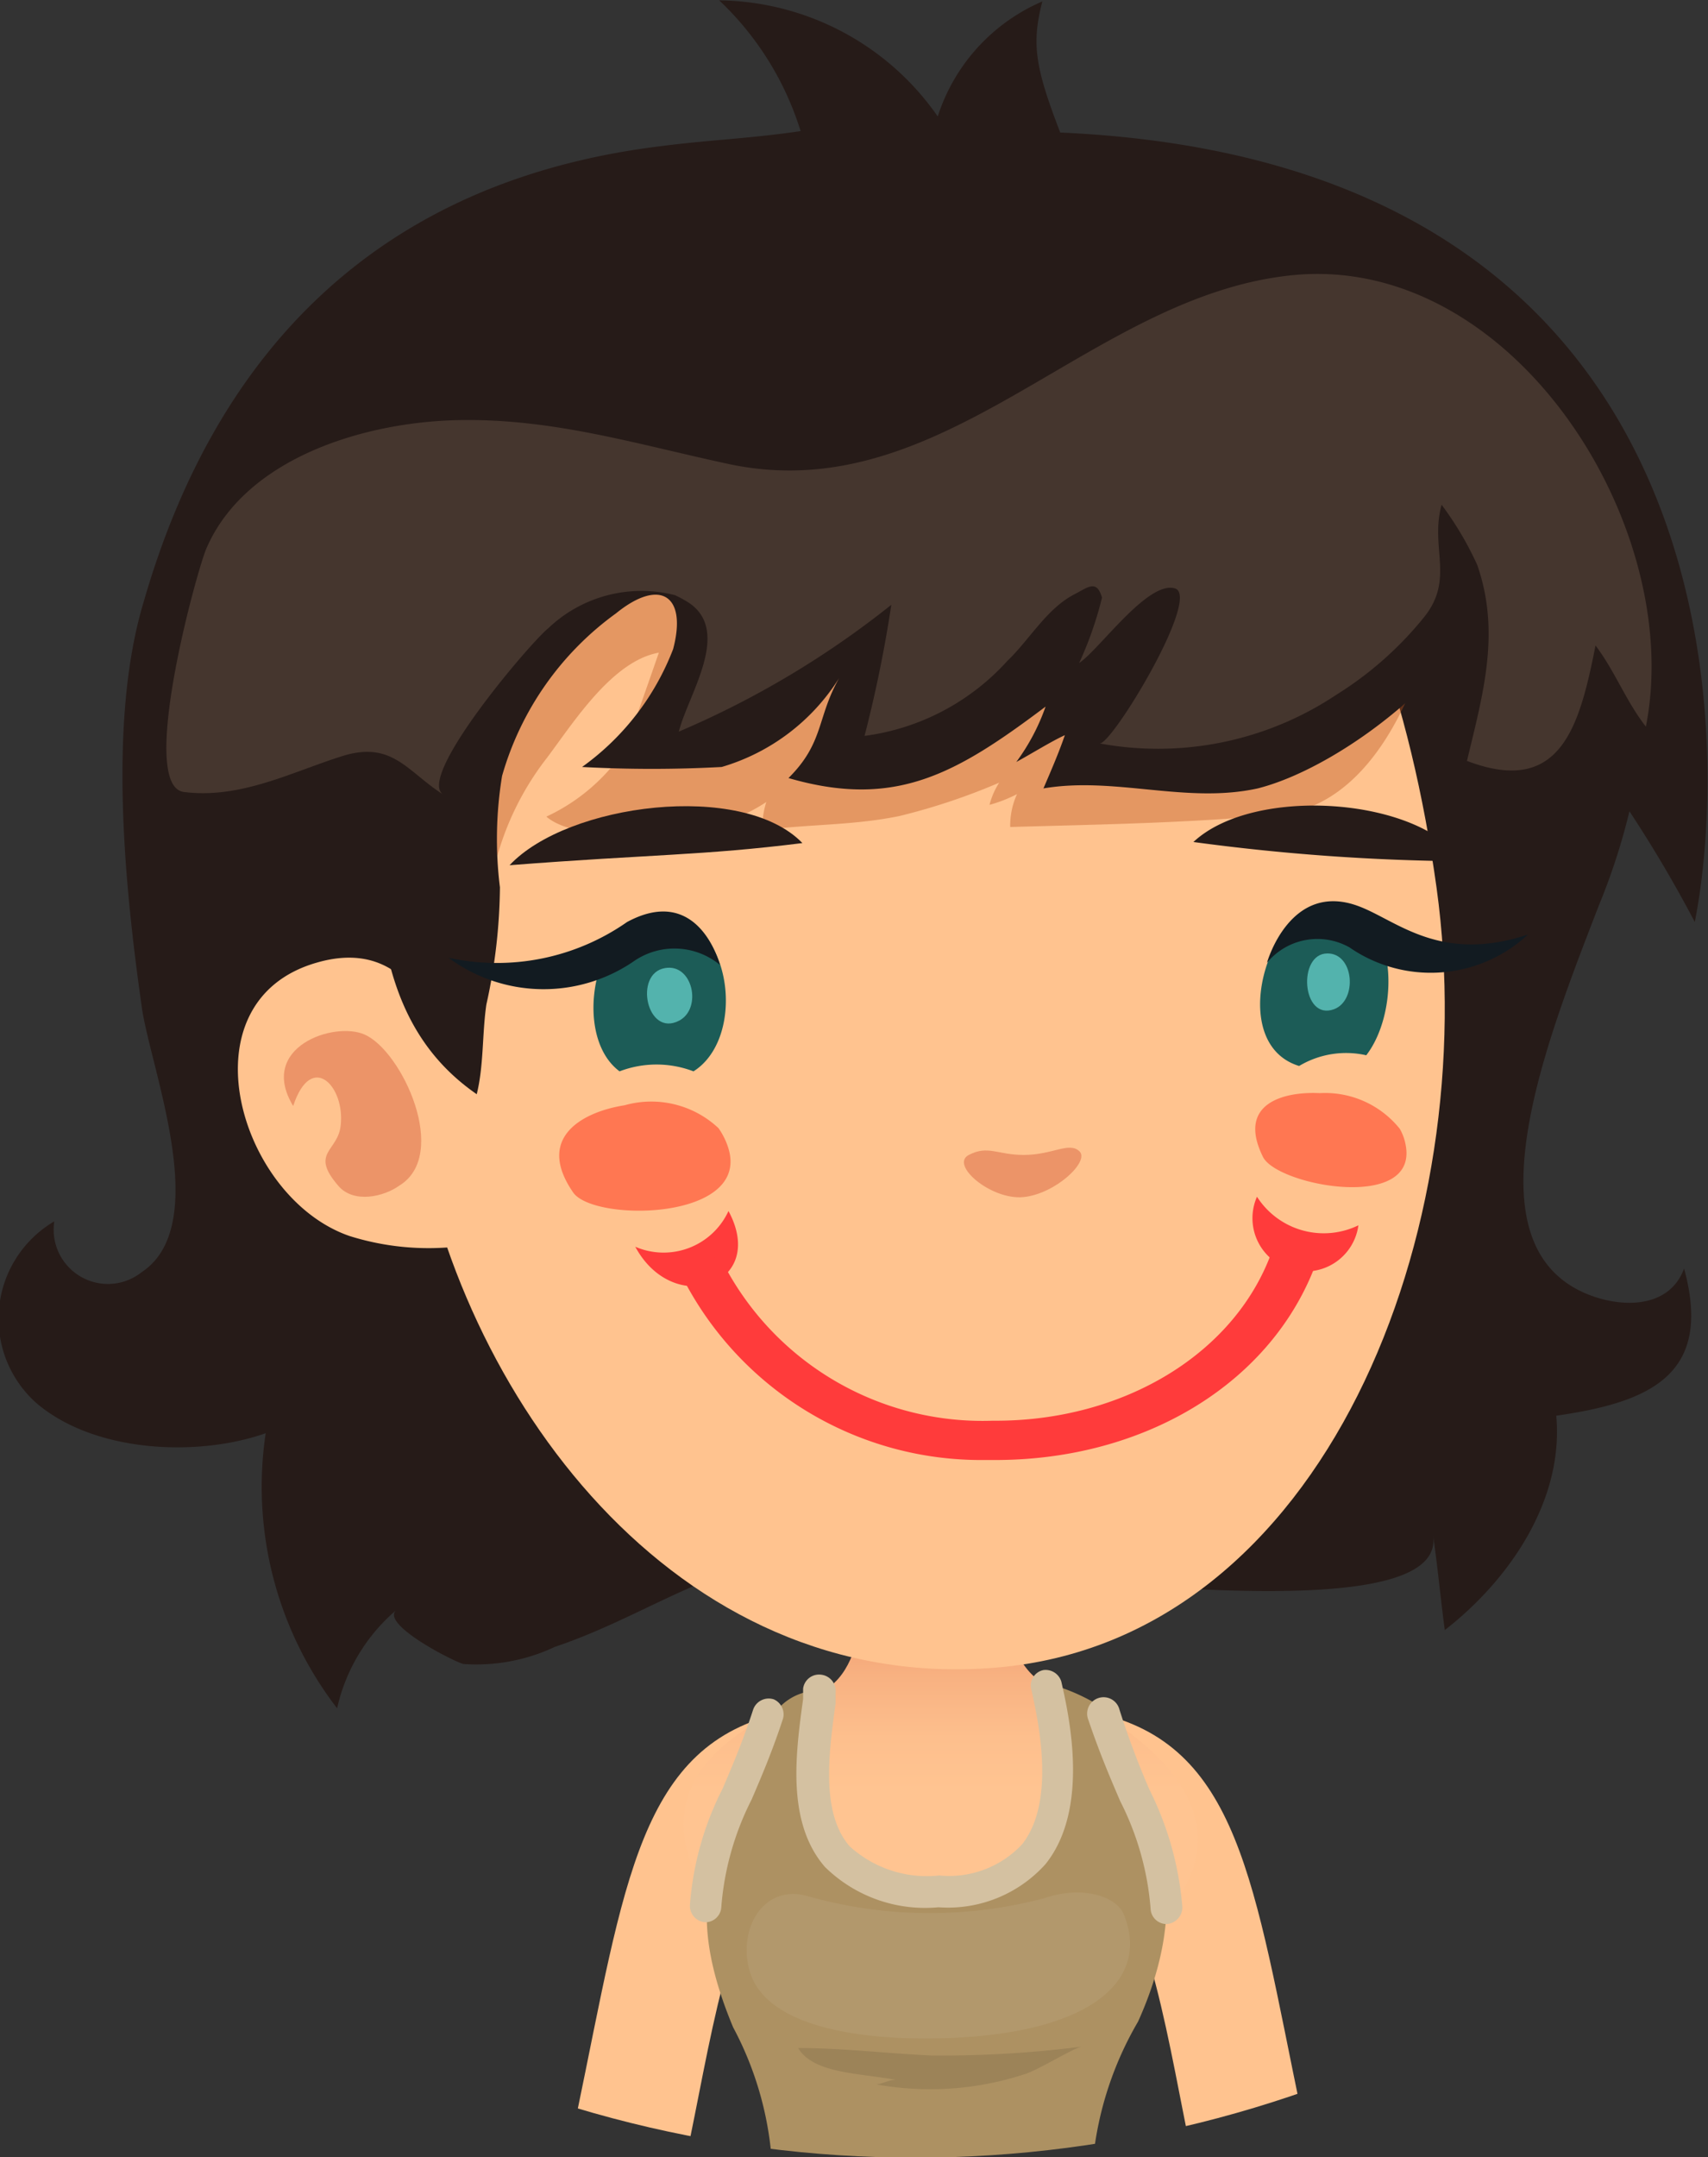 <svg id="Layer_1" data-name="Layer 1" xmlns="http://www.w3.org/2000/svg" xmlns:xlink="http://www.w3.org/1999/xlink" viewBox="0 0 47.83 60.39"><rect x="0" y="0" width="47.83" height="60.39" fill="#333333" stroke="none"/><defs><style>.cls-1{fill:none;}.cls-2{clip-path:url(#clip-path);}.cls-3{fill:#ffc38f;}.cls-4{fill:url(#linear-gradient);}.cls-5{fill:#ad9162;}.cls-6{opacity:0.1;}.cls-7{fill:#d4c1a1;}.cls-8{fill:#fff;opacity:0.07;}.cls-9{fill:#261b18;}.cls-10{fill:#bc551e;}.cls-10,.cls-11{opacity:0.4;}.cls-11{fill:#d14f2e;}.cls-12{fill:#45362e;}.cls-13{fill:#ff7752;}.cls-14{fill:#1c5c57;}.cls-15{fill:#6cd9d2;opacity:0.7;}.cls-16{fill:#121b21;}.cls-17{fill:#ff3b3b;}</style><clipPath id="clip-path" transform="translate(-7.21 -5.67)"><circle class="cls-1" cx="32.83" cy="33.07" r="33"/></clipPath><linearGradient id="linear-gradient" x1="33.51" y1="50.66" x2="33.51" y2="55.81" gradientUnits="userSpaceOnUse"><stop offset="0" stop-color="#ee996d"/><stop offset="0.02" stop-color="#ee9a6e"/><stop offset="0.37" stop-color="#f8b181"/><stop offset="0.71" stop-color="#fdbf8d"/><stop offset="1" stop-color="#ffc491"/></linearGradient></defs><g class="cls-2"><path class="cls-3" d="M29.16,57.63c1.22-1,1-4.45-.74-3.82-3.59,1.25-3.84,5.47-5.32,12.26h3.32C27.07,63.08,27.61,58.93,29.16,57.63Z" transform="translate(-7.21 -5.67)"/><path class="cls-3" d="M38.6,53.81c-1.78-.63-2,2.79-.73,3.82,1.54,1.3,2.09,5.45,2.73,8.44h3.32C42.44,59.28,42.19,55.06,38.6,53.81Z" transform="translate(-7.21 -5.67)"/><path class="cls-4" d="M36.79,53c-2.08-.91-.68-3.39-3.41-3.39S31.91,52.4,30,53.13c-4.53,1.72-4.49,4.35-1.81,7s7.4,3.07,11.08-.26S38.87,53.9,36.79,53Z" transform="translate(-7.21 -5.67)"/><path class="cls-5" d="M39.08,62.26C41,58,39,55.72,38,53.42a5.39,5.39,0,0,0-1.23-.56c.38,1.68,1,5.76-3.25,5.76S29.68,55.25,30,53a1.51,1.51,0,0,0-.92.42c-1.18,3.61-3.16,4.63-1.34,9a9.35,9.35,0,0,1,1.08,3.69h9A9.55,9.55,0,0,1,39.08,62.26Z" transform="translate(-7.21 -5.67)"/><path class="cls-6" d="M29.56,63c.43.72,1.72.7,2.73.89-.17,0-.35.1-.53.13a8.5,8.5,0,0,0,4.12-.28c.39-.11,1.42-.76,1.63-.78a31.1,31.1,0,0,1-4.21.25C32,63.15,30.8,63,29.56,63Z" transform="translate(-7.21 -5.67)"/><path class="cls-7" d="M36.43,52.42a.44.44,0,0,0-.34.54c.19.86.7,3.13-.26,4.34a2.8,2.8,0,0,1-2.32.87A3.21,3.21,0,0,1,31,57.35c-.81-.94-.58-2.62-.39-4l0-.29a.46.46,0,0,0-.4-.51.45.45,0,0,0-.51.39l0,.29c-.21,1.53-.47,3.45.61,4.7a4,4,0,0,0,3.18,1.13,3.67,3.67,0,0,0,3-1.21c1.24-1.55.66-4.14.44-5.11A.46.46,0,0,0,36.43,52.42Z" transform="translate(-7.21 -5.67)"/><path class="cls-7" d="M28.88,53.24a.46.46,0,0,0-.58.29c-.29.89-.59,1.59-.85,2.2A8.57,8.57,0,0,0,26.53,59a.46.46,0,0,0,.43.48h0a.45.45,0,0,0,.45-.44,8,8,0,0,1,.85-3c.27-.63.58-1.35.88-2.27A.46.46,0,0,0,28.88,53.24Z" transform="translate(-7.21 -5.67)"/><path class="cls-7" d="M38.56,53.53a.46.46,0,1,0-.87.29c.31.92.62,1.64.89,2.27a8,8,0,0,1,.85,3,.45.45,0,0,0,.45.44h0a.47.47,0,0,0,.44-.48,8.94,8.94,0,0,0-.92-3.28A23.2,23.2,0,0,1,38.56,53.53Z" transform="translate(-7.21 -5.67)"/><path class="cls-8" d="M36.44,58.81a12.53,12.53,0,0,1-6.68-.08c-1.22-.29-1.91,1-1.54,2.17.49,1.49,3,1.87,5.21,1.83,4.34-.08,6-1.63,5.25-3.47C38.48,58.77,37.55,58.43,36.44,58.81Z" transform="translate(-7.21 -5.67)"/><path class="cls-9" d="M36.9,9.38c-.7-1.82-.81-2.48-.5-3.67a5.25,5.25,0,0,0-2.93,3.22,7.56,7.56,0,0,0-6.12-3.25,8.48,8.48,0,0,1,2.28,3.66c-1.5.22-2.55.24-4.06.44-7.77,1-12.32,5.72-14.34,12.75-1,3.32-.53,7.94-.05,11.33.24,1.72,2,6.09,0,7.42a1.52,1.52,0,0,1-2.45-1.42,3.16,3.16,0,0,0-.53,5.06c1.61,1.41,4.52,1.55,6.45.87a10.16,10.16,0,0,0,2,7.7,5.06,5.06,0,0,1,1.67-2.76c-.51.39,1.65,1.48,1.87,1.52a5.16,5.16,0,0,0,2.56-.48c2.23-.75,3.93-2,6.31-2.51,1.91-.4,18.79,2.73,18.28-.61.13.87.21,1.77.33,2.65,1.79-1.39,3.34-3.62,3.12-6,2.65-.38,4.39-1.16,3.58-4.12-.43,1.17-1.86,1.11-2.84.66-3.23-1.49-1-7.06.46-10.84a17.81,17.81,0,0,0,.85-2.62,36,36,0,0,1,1.83,3.1C55.65,26.55,55.93,10.22,36.9,9.38Z" transform="translate(-7.21 -5.67)"/><path class="cls-3" d="M30.21,13.79C22.54,15.4,17.26,26.54,18.81,36.9,20,44.67,26.09,53.12,35.12,52.35c9.21-.78,13.64-12.27,12.32-21.82C46,20.15,41,11.55,30.21,13.79Z" transform="translate(-7.21 -5.67)"/><path class="cls-10" d="M45.42,17.24a21.79,21.79,0,0,0-5.27-1.94A34.36,34.36,0,0,0,30.8,14c-2.81,0-5.87-.13-8.47,1.09-1.43.67-3.19,1.59-3.71,3.19-.64,2-.28,4.48.07,6.5a17.73,17.73,0,0,0,2.17,6.4,8,8,0,0,1,1.67-4.3c.75-1,1.83-2.71,3.13-2.94,0,0-.87,2.52-1,2.78a5.36,5.36,0,0,1-2.15,1.81c.8.69,3.19.55,4.16.36a5,5,0,0,0,2-.77,2.32,2.32,0,0,0-.11.79c1.27-.17,2.56-.13,3.85-.4a17.78,17.78,0,0,0,2.78-.93,2.13,2.13,0,0,0-.27.62,4,4,0,0,0,.77-.3,2.11,2.11,0,0,0-.19.92c2.47-.07,5.06-.11,7.53-.35,4-.39,5.23-8,4.33-9.43A5.53,5.53,0,0,0,45.42,17.24Z" transform="translate(-7.21 -5.67)"/><path class="cls-3" d="M16.07,32.62c-3.77,1.09-2.18,6.58.93,7.65a7.39,7.39,0,0,0,3.06.29.41.41,0,0,1,.05-.09c.44-.73-.24-4.74-.48-5.49C19,33.08,17.88,32.09,16.07,32.62Z" transform="translate(-7.21 -5.67)"/><path class="cls-11" d="M17.42,34.63c-.85-.38-3,.35-2,2,.51-1.55,1.46-.55,1.33.55-.08.73-.87.75-.07,1.68.43.51,1.28.31,1.71,0C19.81,38,18.47,35.09,17.42,34.63Z" transform="translate(-7.21 -5.67)"/><path class="cls-9" d="M46.38,16.12c-1.64-1.11-2.58-2.86-4.49-3.77a21.81,21.81,0,0,0-5.44-1.78,26,26,0,0,0-7.93-.13c-4.34.57-9.58,2.71-10.89,7.35-.81,2.85-.33,6.13-.07,9,.29,3.33-.2,7.3,3,9.51.2-.8.15-1.69.27-2.51a15.71,15.71,0,0,0,.38-3.28,10.9,10.9,0,0,1,.06-3.12,8.48,8.48,0,0,1,3.19-4.55c1.23-1,2-.51,1.6,1a7.26,7.26,0,0,1-2.55,3.3,36.38,36.38,0,0,0,3.91,0,5.82,5.82,0,0,0,3.29-2.49c-.63,1.11-.42,1.81-1.42,2.8,3,.87,4.7-.12,7.2-2A5.87,5.87,0,0,1,35.67,27c.39-.21,1-.59,1.36-.75-.18.52-.39,1-.6,1.49,2-.34,4,.44,6,0,2.46-.62,6.33-3.66,6.75-6.29a4.59,4.59,0,0,0-.65-3A7.09,7.09,0,0,0,46.38,16.12Z" transform="translate(-7.21 -5.67)"/><path class="cls-12" d="M43.44,13.37c-5.72.55-9.76,6.58-15.82,5.29-2.56-.55-4.91-1.28-7.56-1.23S14.1,18.49,13,21c-.25.53-1.95,6.67-.64,6.84,1.58.2,3-.55,4.42-1s1.83.43,2.84,1.07c-.76-.49,2.45-4.26,2.94-4.65a3.78,3.78,0,0,1,3.55-.93,3.35,3.35,0,0,1,.37.2c1.24.8,0,2.58-.26,3.62a25.61,25.61,0,0,0,5.95-3.55,36.12,36.12,0,0,1-.75,3.67,6.54,6.54,0,0,0,4-2.1c.61-.58,1.1-1.46,1.87-1.86.39-.2.63-.43.78.09a10.16,10.16,0,0,1-.64,1.83c.57-.38,1.92-2.31,2.68-2.09S38.32,26.56,38,26.48a9,9,0,0,0,6.63-1.36,9.83,9.83,0,0,0,2.48-2.2c.83-1.06.14-1.93.47-3.12a9.05,9.05,0,0,1,1,1.69c.65,1.88.17,3.57-.29,5.48,2.62,1,3.15-.95,3.6-3.23.54.71.86,1.57,1.41,2.27C54.41,20.42,49.6,12.79,43.44,13.37Z" transform="translate(-7.21 -5.67)"/><path class="cls-13" d="M46.41,37.27a2.68,2.68,0,0,0-2.24-1c-1-.05-2.34.28-1.59,1.79.41.8,4.3,1.53,4-.3A1.42,1.42,0,0,0,46.41,37.27Z" transform="translate(-7.21 -5.67)"/><path class="cls-13" d="M27.33,37.25a2.75,2.75,0,0,0-2.63-.64c-1.1.17-2.53.86-1.44,2.44.58.84,5,.79,4.34-1.26A2,2,0,0,0,27.33,37.25Z" transform="translate(-7.21 -5.67)"/><path class="cls-9" d="M40.63,29.24a59.38,59.38,0,0,0,7.53.54C47,28,42.34,27.64,40.63,29.24Z" transform="translate(-7.21 -5.67)"/><path class="cls-11" d="M35.88,38c-.74,0-1-.28-1.54,0s.63,1.27,1.53,1.18,1.86-1,1.57-1.28S36.69,38,35.88,38Z" transform="translate(-7.21 -5.67)"/><path class="cls-9" d="M21.48,29.89c4-.31,5.41-.27,8.2-.62C28,27.53,23.1,28.16,21.48,29.89Z" transform="translate(-7.21 -5.67)"/><path class="cls-14" d="M26.19,31.33c-2.15-.75-3.15,3.2-1.63,4.33a2.9,2.9,0,0,1,2.07,0C28,34.8,27.79,31.89,26.19,31.33Z" transform="translate(-7.21 -5.67)"/><path class="cls-15" d="M25.83,32.77c-.88.15-.51,1.95.4,1.47C26.88,33.9,26.61,32.63,25.83,32.77Z" transform="translate(-7.21 -5.67)"/><path class="cls-14" d="M45.24,31.16c-2.14-1.37-4,3.63-1.65,4.35a2.56,2.56,0,0,1,1.88-.3C46.29,34.15,46.38,31.89,45.24,31.16Z" transform="translate(-7.21 -5.67)"/><path class="cls-15" d="M44.38,32.36c-.84,0-.72,1.9.19,1.56C45.23,33.67,45.13,32.35,44.38,32.36Z" transform="translate(-7.21 -5.67)"/><path class="cls-16" d="M45.29,31.05c-1.95-.76-2.6,1.57-2.6,1.57A1.83,1.83,0,0,1,45,32.19a4,4,0,0,0,5-.36C47.56,32.64,46.35,31.46,45.29,31.05Z" transform="translate(-7.21 -5.67)"/><path class="cls-16" d="M24.77,31.48a6.36,6.36,0,0,1-5,1,4.47,4.47,0,0,0,5.23.07,2,2,0,0,1,2.37.13S26.79,30.39,24.77,31.48Z" transform="translate(-7.21 -5.67)"/><path class="cls-17" d="M25,40.57c1.08,2,3.72,1.06,2.61-1A2,2,0,0,1,25,40.57Z" transform="translate(-7.21 -5.67)"/><path class="cls-17" d="M42.41,39.17a1.49,1.49,0,1,0,2.84.8A2.22,2.22,0,0,1,42.41,39.17Z" transform="translate(-7.21 -5.67)"/><path class="cls-17" d="M43.65,40.29a.61.61,0,0,0-.79.32c-1,2.93-4.18,4.86-7.85,4.83a8.18,8.18,0,0,1-7.48-4.28.69.69,0,0,0-.83-.33.51.51,0,0,0-.32.71,9.39,9.39,0,0,0,8.37,5h.33c4.21,0,7.77-2.17,9-5.55A.57.57,0,0,0,43.65,40.29Z" transform="translate(-7.21 -5.67)"/></g></svg>
